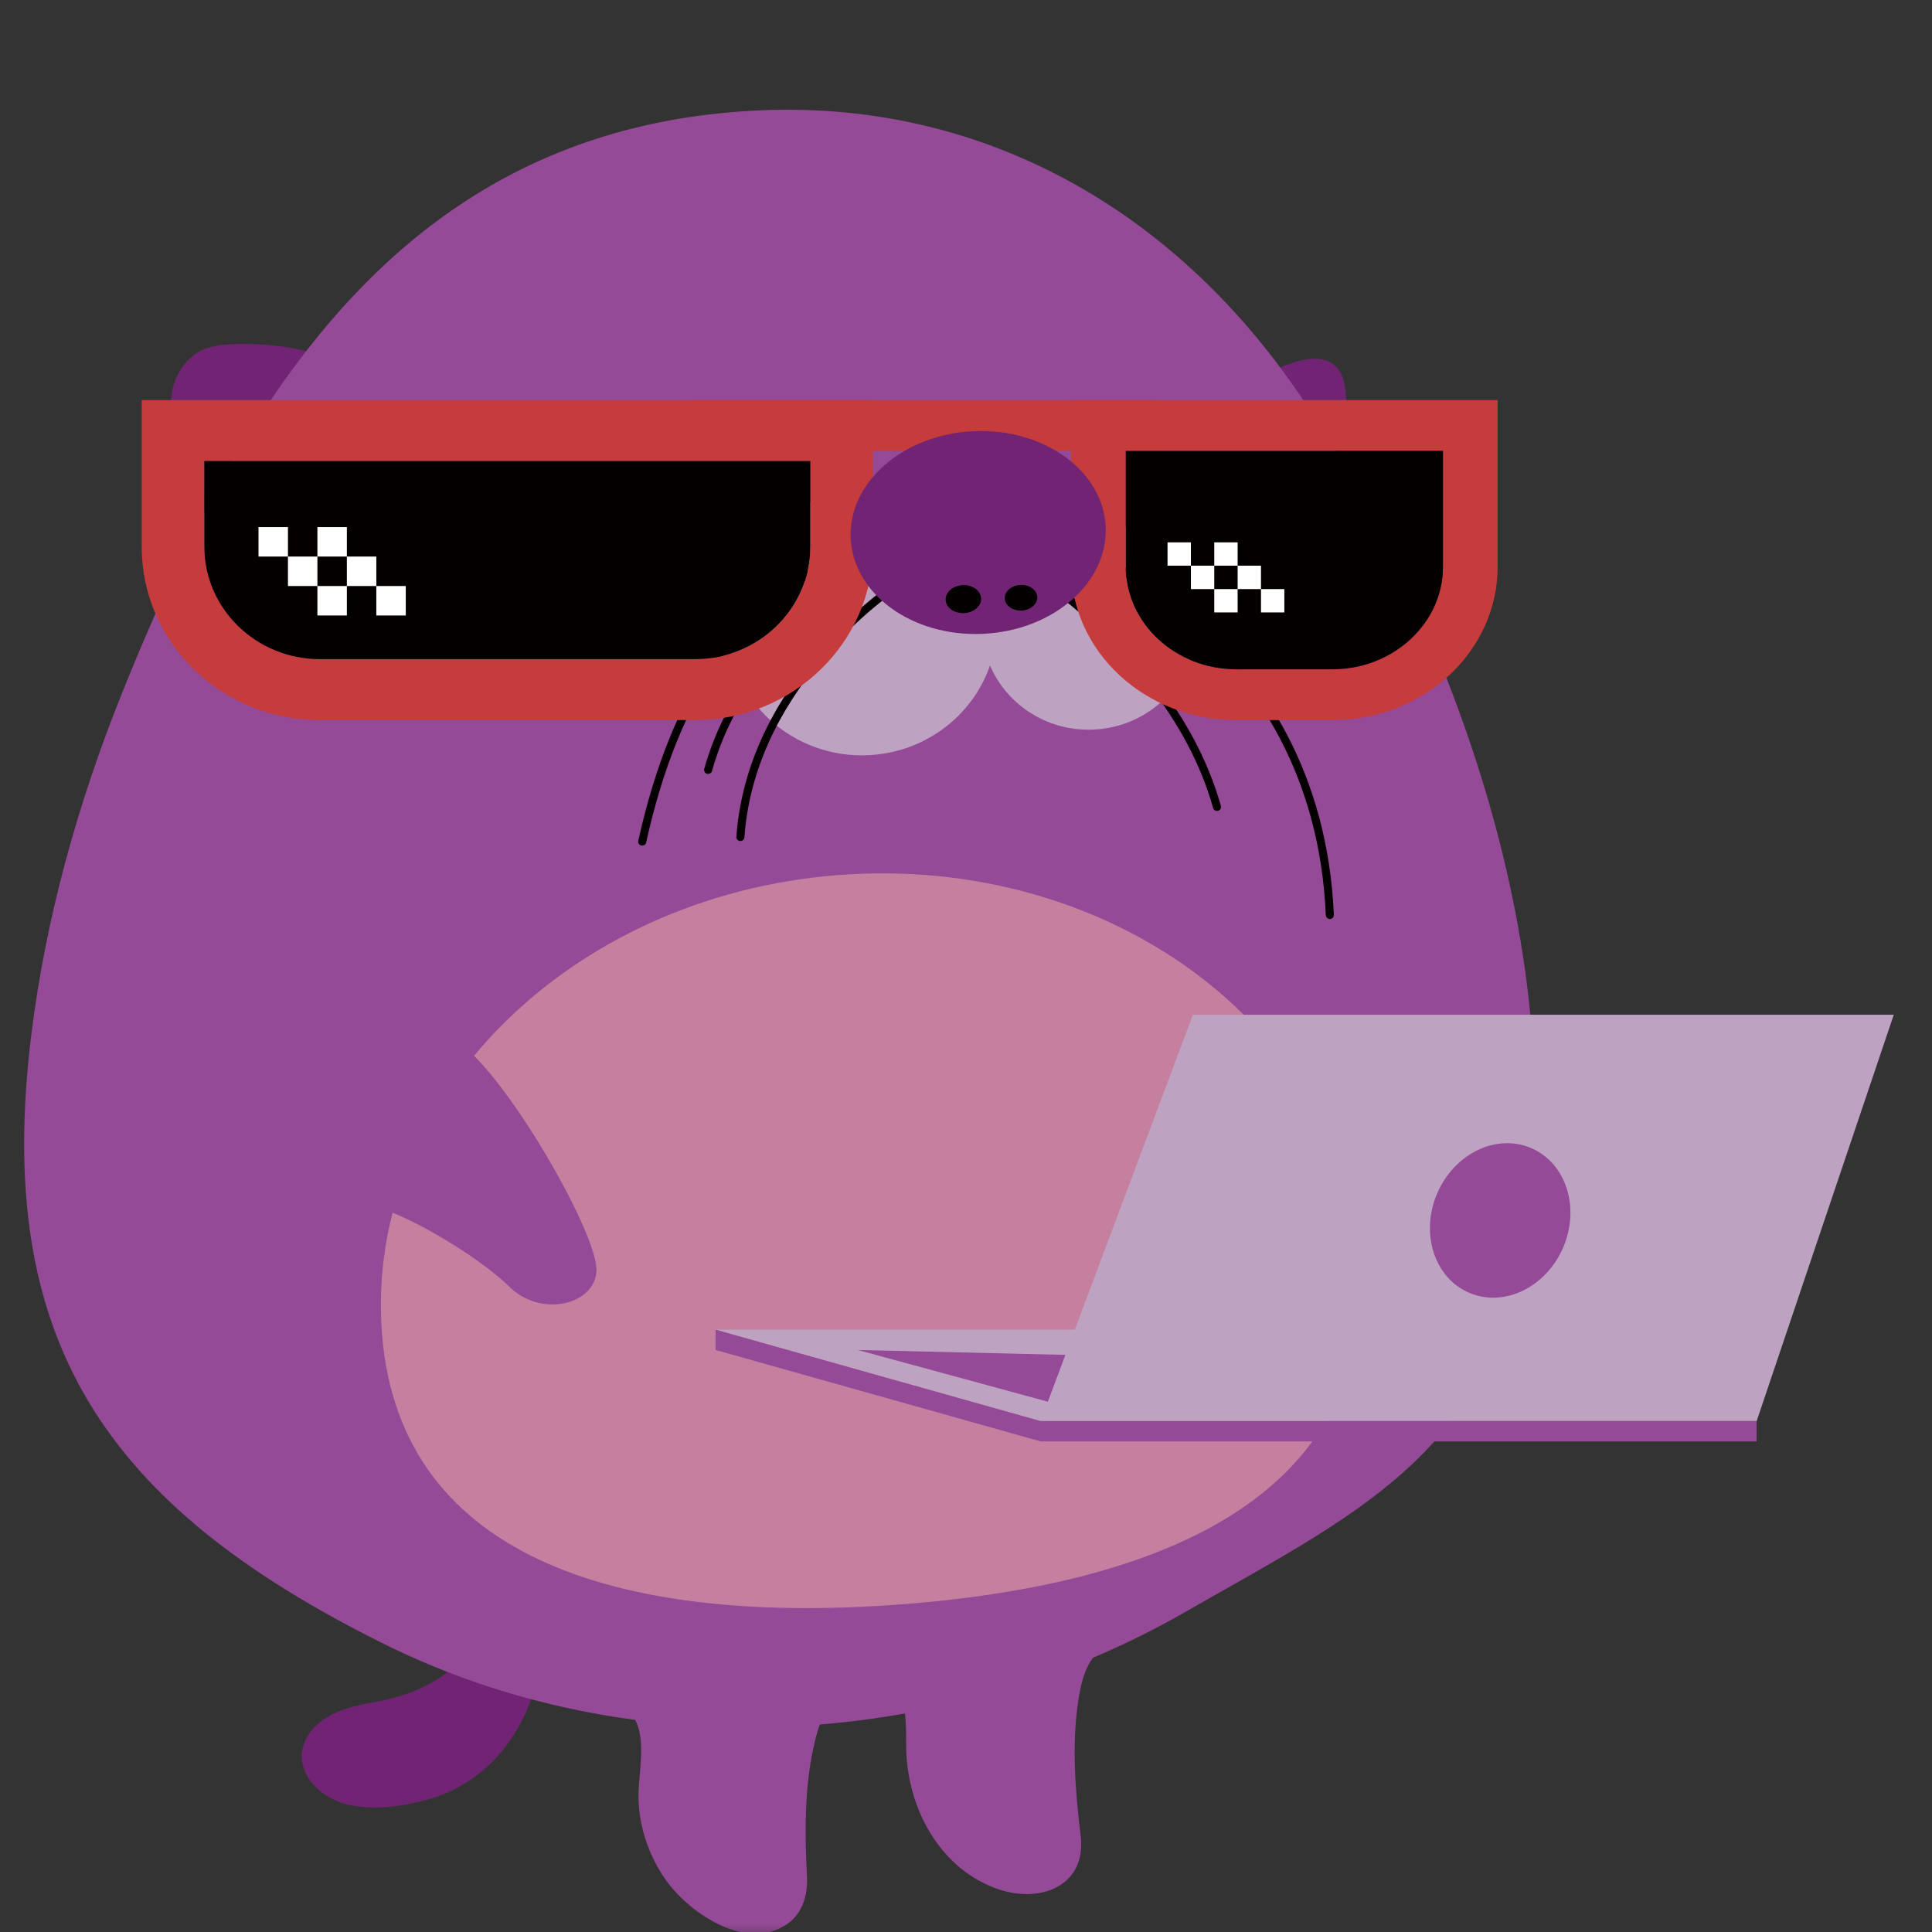 <svg xmlns="http://www.w3.org/2000/svg" xmlns:xlink="http://www.w3.org/1999/xlink" width="240" height="240" viewBox="0 0 240 240">
    <rect x="0" y="0" width="240" height="240" fill="#333333" stroke="none"/>
    <defs>
        <path id="a" d="M.08.042h32.593v31.687H.08z"/>
    </defs>
    <g fill="none" fill-rule="evenodd">
        <path fill="#FFF" d="M116.082 202.1c.377 4.865-3.26-4.769-8.123-4.391-4.864.377-9.111 10.621-9.488 5.757a8.833 8.833 0 1 1 17.61-1.366"/>
        <path fill="#712473" d="M153.871 48.675s12.768-9.529 13.324.415c.556 9.944-8.218 14.854-8.218 14.854l-5.106-15.269zM41.22 45.49c-1.719-2.712-10.775-3.017-13.712-2.624-1.268.17-2.566.508-3.543 1.333-5.526 4.67-1.615 13.434 2.228 17.6.522.563 8.69 6.866 8.736 6.708 1.414-4.801 2.828-9.601 4.24-14.403.591-2.006 2.579-5.79 2.32-7.876a1.78 1.78 0 0 0-.27-.738M64.294 189.13c-.979 6.28-2.867 13.158-7.641 17.671-2.76 2.61-6.224 3.894-9.895 4.594-2.216.422-4.412.8-6.35 2.063-2.245 1.463-3.649 3.977-2.525 6.595.914 2.13 3.123 3.614 5.33 4.123 3.178.731 6.633.25 9.744-.584 5.736-1.537 10.04-5.588 12.424-10.999 2.214-5.024 2.847-11.395 1.138-17.545-.568-2.04-1.423-3.972-2.225-5.918"/>
        <path fill="#954A97" d="M139.616 204.274c-1.552.277-3.165.583-4.087 2.007-.941 1.454-1.316 3.279-1.575 4.963-.852 5.523-.372 11.293.29 16.809.746 6.203-4.937 8.386-10.1 6.675-7.47-2.475-11.546-10.31-11.575-17.837-.016-4.092.17-8.939-5.266-9.462"/>
        <g transform="translate(74.498 208.481)">
            <mask id="b" fill="#fff">
                <use xlink:href="#a"/>
            </mask>
            <path fill="#954A97" d="M.08 2.469l1.213.324c5.073 1.353 3.76 7.048 3.548 10.976-.216 3.997 1.12 8.167 3.457 11.407 2.952 4.095 10.1 8.903 15.11 5.265 1.84-1.336 2.448-3.597 2.338-5.781-.271-5.334-.329-10.853.818-16.1.498-2.278 1.239-4.757 2.857-6.512 1.71-1.854.94-1.591 3.252-2.006" mask="url(#b)"/>
        </g>
        <path fill="#954A97" d="M48.946 204.823c-.389-.186-.777-.374-1.164-.566C12.75 186.907-.748 166.26 3.88 128.611c1.79-14.563 5.795-28.853 11.255-42.454 5.4-13.448 11.477-26.229 19.008-37.208 13.704-19.976 32.223-33.993 60.243-35.241 28.405-1.265 53.02 13.135 68.7 37.835 18.538 29.204 32.393 69.053 26.026 104.12-4.566 25.143-20.79 32.517-42.06 44.686-29.497 16.876-67.285 19.217-98.105 4.474"/>
        <path fill="#BEA2C2" d="M121.986 78.26c.319 7.16 6.52 12.699 13.851 12.373 7.33-.327 13.015-6.396 12.697-13.556-.32-7.16-6.52-12.699-13.851-12.372-7.331.326-13.016 6.394-12.697 13.554"/>
        <path fill="#BEA2C2" d="M90.378 78.216c.402 9.026 8.218 16.01 17.46 15.598 9.241-.412 16.407-8.062 16.005-17.088-.402-9.025-8.219-16.008-17.46-15.597-9.241.411-16.407 8.062-16.005 17.087"/>
        <path fill="#FFF" d="M43.132 69.178c.248 5.572 4.8 9.896 10.167 9.657 5.369-.239 9.519-4.95 9.271-10.523-.248-5.572-4.8-9.896-10.169-9.657-5.367.24-9.518 4.95-9.27 10.523"/>
        <path fill="#040000" d="M44.69 69.109c.209 4.678 4.031 8.308 8.537 8.107 4.507-.2 7.992-4.155 7.783-8.834-.208-4.678-4.03-8.309-8.537-8.109-4.506.201-7.99 4.157-7.783 8.836"/>
        <path fill="#FFF" d="M156.685 64.97c.168 3.76 3.239 6.675 6.86 6.514 3.62-.162 6.42-3.34 6.252-7.098-.167-3.758-3.238-6.675-6.859-6.513-3.62.16-6.42 3.338-6.253 7.097"/>
        <path fill="#040000" d="M157.737 64.923c.14 3.156 2.719 5.605 5.759 5.47 3.04-.136 5.39-2.804 5.25-5.96-.14-3.155-2.719-5.604-5.759-5.469-3.04.136-5.39 2.804-5.25 5.96"/>
        <path fill="#954A97" d="M206.575 157.313c-.288 4.227-6.989 5.719-10.817 1.9-2.866-2.86-9.851-7.377-14.755-9.293-1.972-.77-3.495-2.886-3.52-4.99-.157-13.574 9.457-16.857 10.897-16.494 5.133 1.294 18.527 24.014 18.195 28.877"/>
        <path fill="#C5809F" d="M47.45 165.64c2.235 28.843 31.221 36.238 64.743 33.64 33.523-2.6 58.885-14.206 56.65-43.05-2.234-28.844-31.22-50.12-64.743-47.522-33.522 2.599-58.885 28.087-56.65 56.931"/>
        <path fill="#954A97" d="M206.575 157.313c-.288 4.227-6.989 5.719-10.817 1.9-2.866-2.86-9.851-7.377-14.755-9.293-1.972-.77-3.495-2.886-3.52-4.99-.157-13.574 9.457-16.857 10.897-16.494 5.133 1.294 18.527 24.014 18.195 28.877M74.093 157.944c-.288 4.227-6.989 5.719-10.817 1.9-2.866-2.86-9.85-7.377-14.755-9.293-1.972-.77-3.495-2.886-3.52-4.99-.157-13.574 9.457-16.857 10.897-16.494 5.133 1.294 18.527 24.014 18.195 28.877"/>
        <path stroke="#040000" stroke-linecap="round" d="M111.597 68.645s-23.38-2.249-31.816 35.895M111.883 72.338s-18.479 11.748-19.911 31.64M110.803 70.473s-17.636 6.652-22.838 25.169M133.019 67.738s30.657 10.8 32.177 45.924M128.4 71.153s17.692 10.999 22.778 29.082"/>
        <path fill="#C63C3C" d="M85.735 56.012h58.04v-6.31h-58.04z"/>
        <path fill="#BEA2C2" d="M129.265 176.533l-40.376-11.358h51.731z"/>
        <path fill="#954A97" d="M131.923 174.603l-25.37-6.904 26.72.631z"/>
        <path fill="#BEA2C2" d="M148.19 126.053l-18.926 50.48h88.953l17.034-50.48z"/>
        <path fill="#954A97" d="M88.89 165.175v2.524l40.375 11.358v-2.524zM129.265 179.057h88.952v-2.524h-88.952z"/>
        <g>
            <path fill="#954A97" d="M194.184 154.97c-2.131 4.963-7.363 7.482-11.685 5.625-4.321-1.856-6.098-7.384-3.967-12.348 2.132-4.964 7.363-7.482 11.685-5.625 4.321 1.856 6.098 7.384 3.967 12.348"/>
            <path fill="#C63C3C" d="M108.446 49.702H17.601v18.224c0 11.89 9.913 21.53 22.14 21.53h46.565c12.228 0 22.14-9.64 22.14-21.53V49.702zm-7.787 7.572v10.652c0 7.696-6.438 13.957-14.353 13.957H39.742c-7.915 0-14.354-6.261-14.354-13.957V57.274h75.271zM186.043 49.702H133.05v20.7c0 10.522 9.185 19.053 20.516 19.053h11.961c11.331 0 20.516-8.53 20.516-19.053v-20.7zm-6.795 6.31v14.39c0 7.026-6.154 12.743-13.721 12.743h-11.961c-7.567 0-13.722-5.717-13.722-12.743v-14.39h39.404z"/>
            <path fill="#712473" d="M105.677 66.856c.309 6.953 7.65 12.272 16.397 11.883 8.746-.39 15.586-6.341 15.277-13.293-.31-6.952-7.651-12.273-16.398-11.883-8.746.39-15.586 6.341-15.276 13.293"/>
            <path fill="#040000" d="M124.814 74.343c.04.88.975 1.55 2.09 1.502 1.115-.05 1.987-.803 1.948-1.681-.039-.88-.975-1.551-2.09-1.502-1.115.05-1.987.802-1.948 1.681M117.469 74.524c.042.96 1.064 1.694 2.28 1.64 1.218-.055 2.17-.877 2.128-1.836-.043-.96-1.064-1.693-2.282-1.639-1.217.054-2.169.876-2.126 1.835M100.66 57.274v10.652c0 7.696-6.44 13.957-14.354 13.957H39.741c-7.914 0-14.353-6.261-14.353-13.957V57.274h75.272"/>
            <path fill="#FFF" d="M32.111 69.137h3.66v-3.66h-3.66zM35.77 72.797h3.66v-3.66h-3.66zM39.429 76.457h3.66v-3.66h-3.66zM39.429 69.137h3.66v-3.66h-3.66zM43.088 72.797h3.66v-3.66h-3.66zM46.747 76.457h3.66v-3.66h-3.66z"/>
            <path fill="#040000" d="M179.249 56.012v14.39c0 7.026-6.156 12.743-13.722 12.743h-11.962c-7.566 0-13.72-5.717-13.72-12.743v-14.39h39.404"/>
            <path fill="#FFF" d="M145.036 70.273h2.902V67.37h-2.902zM147.938 73.176h2.902v-2.904h-2.902zM150.84 76.078h2.902v-2.902h-2.902zM150.84 70.273h2.902V67.37h-2.902zM153.742 73.176h2.902v-2.904h-2.902zM156.644 76.078h2.902v-2.902h-2.902z"/>
        </g>
    </g>
</svg>
